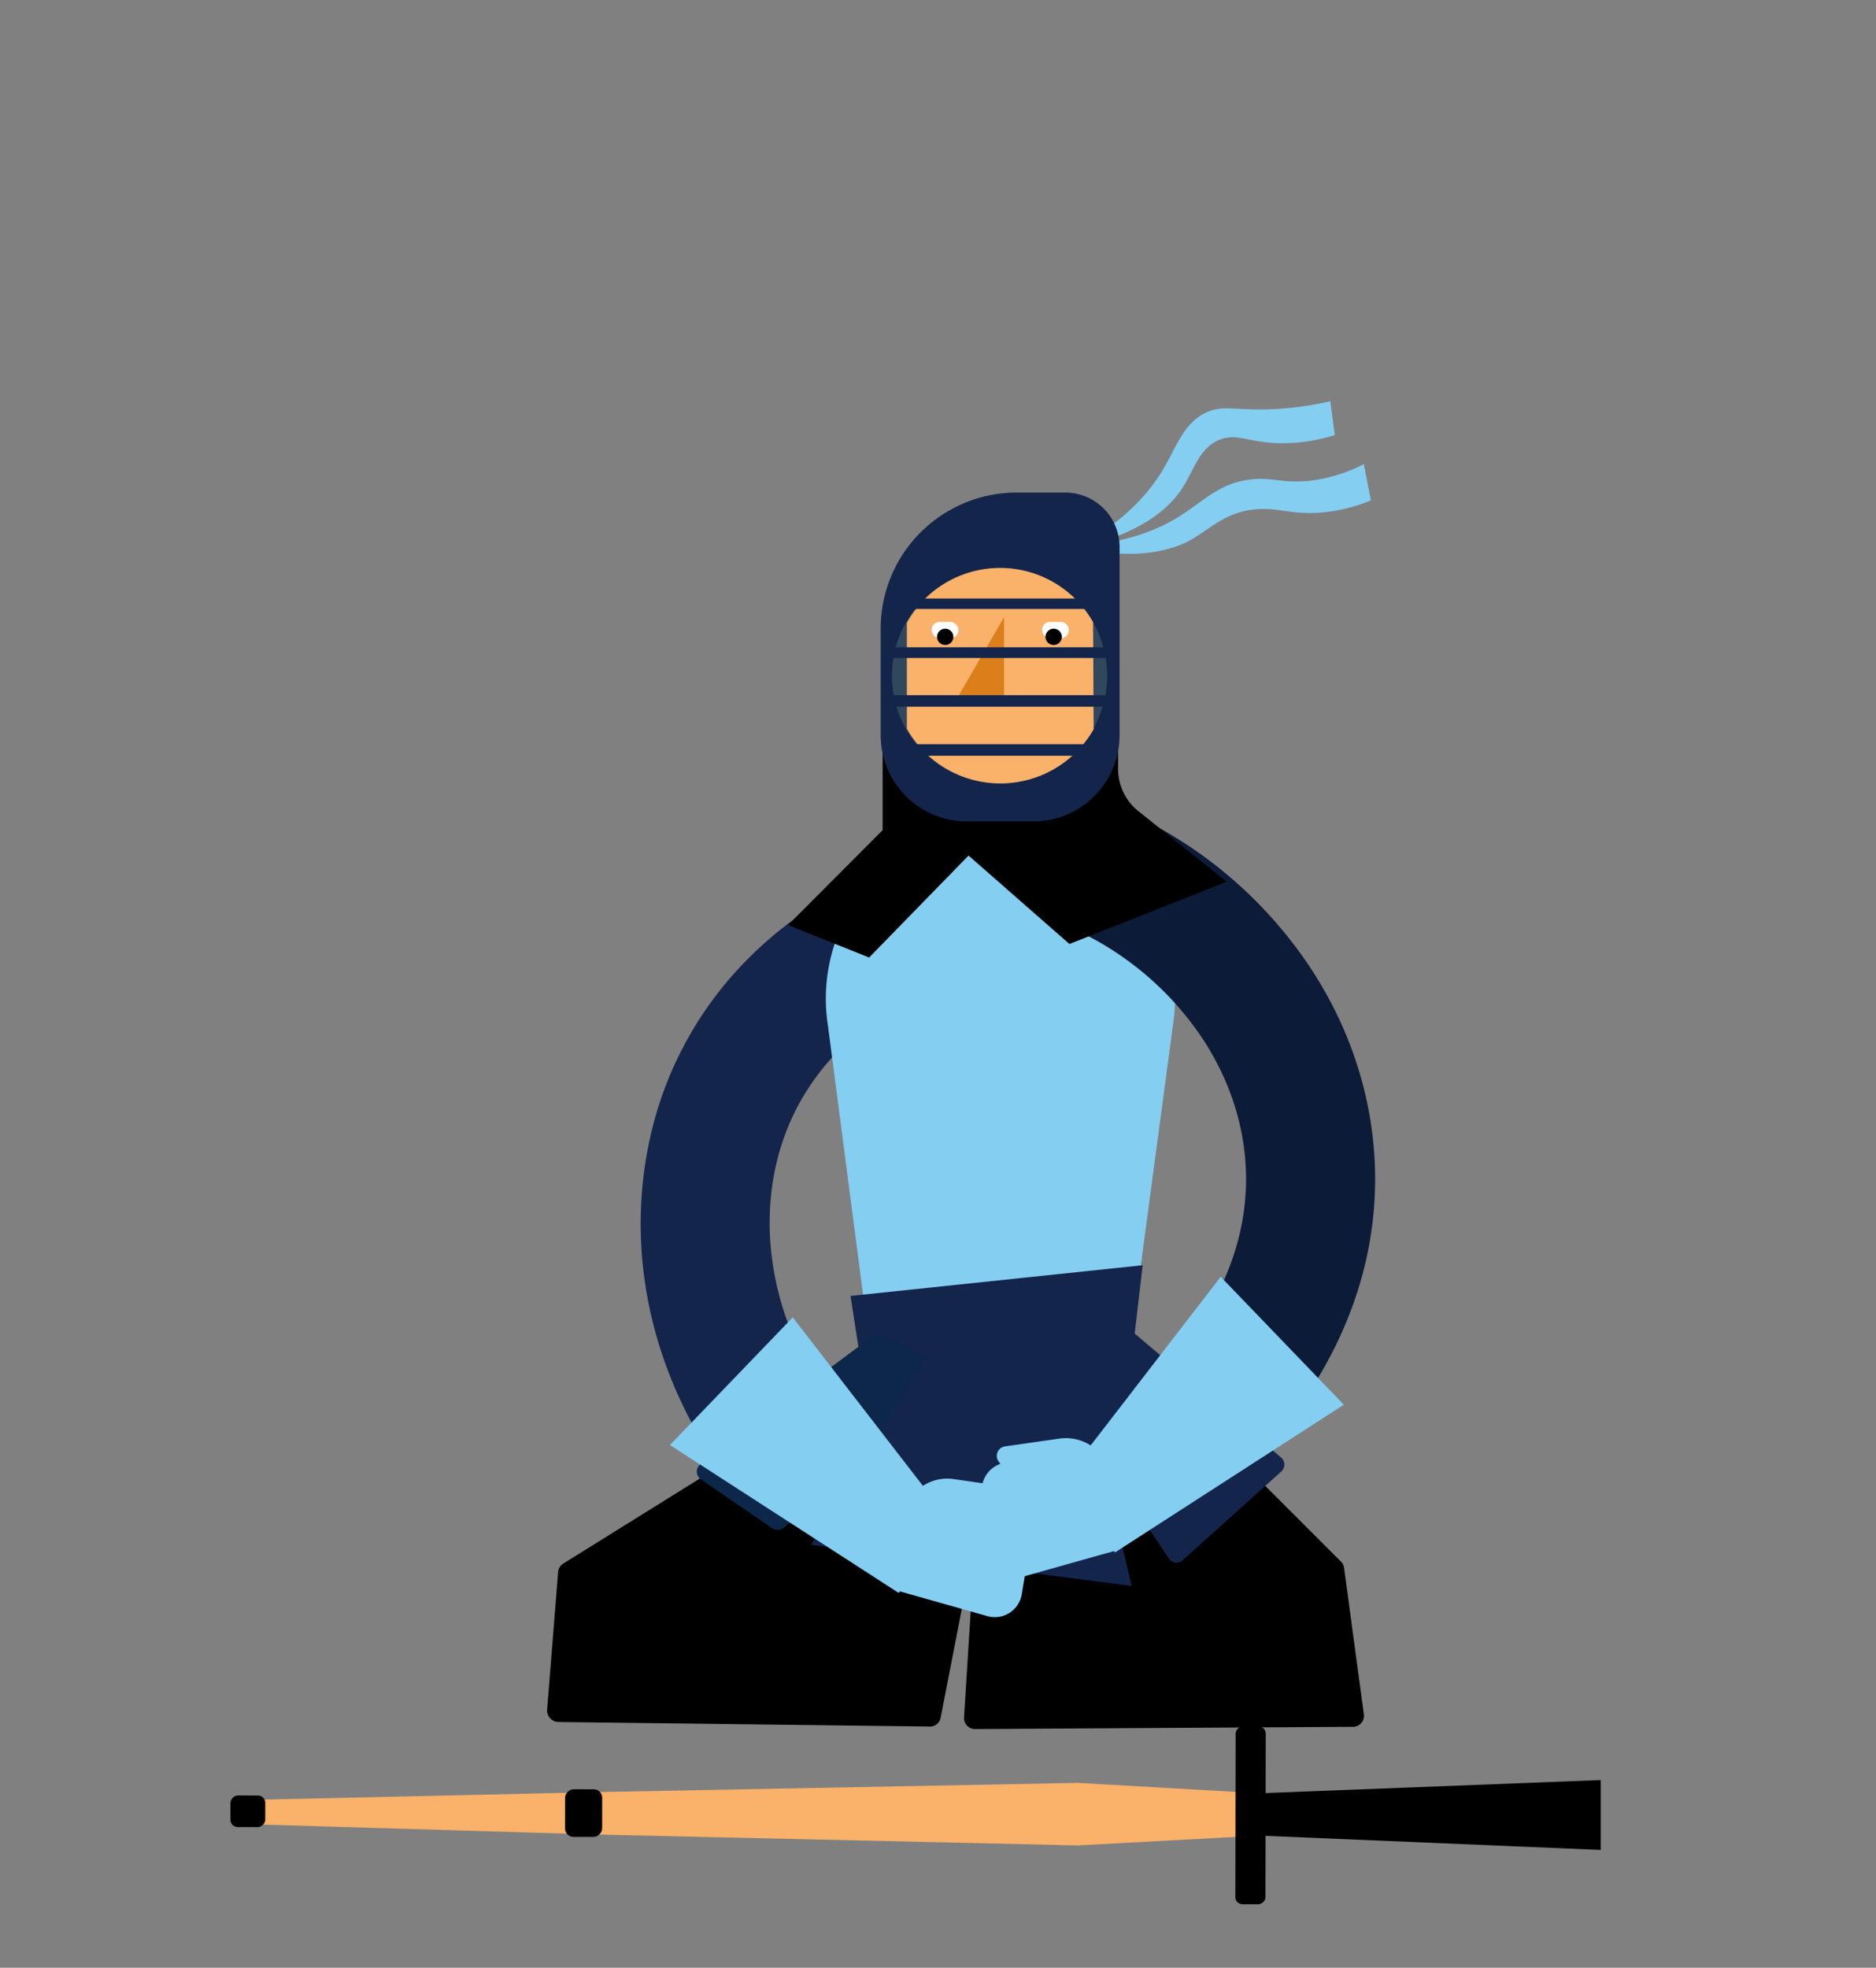 <svg id="Layer_1" data-name="Layer 1" xmlns="http://www.w3.org/2000/svg" width="665.9" height="698.3" viewBox="0 0 665.9 698.3">
  <rect x="0" y="0" width="665.9" height="698.3" fill="#808080" stroke="none"/>
  <defs>
    <style>
      .cls-1, .cls-7 {
        fill: #14254c;
      }

      .cls-2, .cls-6 {
        fill: #84cef2;
      }

      .cls-3 {
        fill: #0c2749;
      }

      .cls-4 {
        fill: #0c1b38;
      }

      .cls-5, .cls-9 {
        fill: #fab16a;
      }

      .cls-10, .cls-6, .cls-7, .cls-8, .cls-9 {
        fill-rule: evenodd;
      }

      .cls-8 {
        fill: #31475c;
      }

      .cls-10 {
        fill: #dc7f1b;
      }

      .cls-11 {
        fill: #fff;
      }
    </style>
  </defs>
  <g>
    <path class="cls-1" d="M275.4,532.4a22.8,22.8,0,0,1-18.6-9.4c-16.1-22.4-26.1-48.2-28.7-74.7s2.2-53.6,14.4-76.7c22.4-42.9,62.4-60.5,78.6-66.1A22.9,22.9,0,0,1,336,348.8c-11,3.8-38.1,15.7-53,44.1-16.3,31-12,71.6,10.9,103.2a22.8,22.8,0,0,1-18.5,36.3Z"/>
    <path d="M194.2,606.8l3.9-48.8a4,4,0,0,1,1.8-3.1L315.4,483a3.8,3.8,0,0,1,1.5-.5l30-4.2a4.1,4.1,0,0,1,4.6,3.9l.7,32.9a2.8,2.8,0,0,1-.1.9l-18.2,93.5a3.8,3.8,0,0,1-3.9,3.2l-131.8-1.6A4.1,4.1,0,0,1,194.2,606.8Z"/>
    <path d="M342.2,609.4l8.1-129.1a3.9,3.9,0,0,1,3.6-3.7l39.5-3a3.9,3.9,0,0,1,3.1,1.1L476,554.2a3.8,3.8,0,0,1,1.1,2.3l7,51.8a3.9,3.9,0,0,1-3.9,4.5l-134.1.8A3.9,3.9,0,0,1,342.2,609.4Z"/>
    <path class="cls-2" d="M399.8,487.5l-88.4,10.6-17.5-134a61.9,61.9,0,0,1,61.2-71.6h0a61.9,61.9,0,0,1,61.2,71.6Z"/>
    <path class="cls-1" d="M301.9,459.9,405.6,449l-4.3,36.8a48,48,0,0,1-95.1,1.8Z"/>
    <g>
      <path class="cls-1" d="M454.8,522.2l-35,31.5a3.2,3.2,0,0,1-4.9-.6l-49-73.2a3.3,3.3,0,0,1,1.7-5l25.3-7.9a3.4,3.4,0,0,1,3.2.6l58.6,49.6A3.3,3.3,0,0,1,454.8,522.2Z"/>
      <path class="cls-3" d="M274.2,542.4,248.8,525a3.3,3.3,0,0,1-.1-5.4L310,474a3.2,3.2,0,0,1,3.5-.3l21,11.1a3.3,3.3,0,0,1,.7,5.3l-56.9,52A3.5,3.5,0,0,1,274.2,542.4Z"/>
      <path class="cls-1" d="M287.9,548.2l40.2-65.5,51.1-3.2a3.2,3.2,0,0,1,3.4,2.5l19.1,80.8Z"/>
    </g>
    <path class="cls-4" d="M433.1,520.4a22.5,22.5,0,0,1-15.5-6.1,22.8,22.8,0,0,1-1.3-32.3c7.8-8.5,26-31.7,26-63.6,0-17.2-5.3-34.3-15.3-49.6a109.5,109.5,0,0,0-42.1-37.3,22.9,22.9,0,1,1,20.7-40.8,154.7,154.7,0,0,1,59.7,53c14.9,22.7,22.8,48.5,22.8,74.6.1,48.1-26.7,82.3-38.2,94.7A22.9,22.9,0,0,1,433.1,520.4Z"/>
    <g>
      <path class="cls-5" d="M447.3,636.4l-64.7-3.7L210.7,636,86.3,638.8a4.2,4.2,0,0,0-4.2,4.2h0a4.3,4.3,0,0,0,4.1,4.3L210.6,651l172,3.9,64.6-3.5Z"/>
      <rect x="198.7" y="636.9" width="16.9" height="13.18" rx="3" transform="translate(851 437.4) rotate(90.1)"/>
      <rect x="82.3" y="636.8" width="11.2" height="12.36" rx="2.6" transform="translate(731.1 556) rotate(90.1)"/>
      <polygon points="568.2 656.5 568.2 631.7 446.9 636.4 446.9 651.4 568.2 656.5"/>
      <rect x="412.4" y="639" width="63.1" height="10.68" rx="2.5" transform="translate(1089 201.4) rotate(90.1)"/>
    </g>
    <polygon points="313.3 294.6 279.7 328.3 308.5 339.8 344.1 303.3 344.1 257.2 313.3 257.2 313.3 294.6"/>
    <path d="M333.5,294.6,379.6,335l55.8-22.1L404,287.8a18.9,18.9,0,0,1-7.1-14.8V244.7H333.5Z"/>
    <g>
      <g>
        <path id="Fill-7" class="cls-6" d="M381.7,194.4c16.8-8.7,25.6-18.9,30.6-26.9s7.6-17.6,16.3-21.3c5.4-2.3,8.8-.8,19.7-.9a115.5,115.5,0,0,0,23.9-2.9l1.6,12a61.7,61.7,0,0,1-21.7,2.8c-9.5-.6-13.2-3.3-18.8-1.3-7.6,2.8-9.3,10.7-13.8,17.6S404.2,190.1,381.7,194.4Z"/>
        <path id="Fill-7-2" data-name="Fill-7" class="cls-6" d="M380.6,193.8c19-.7,31.3-6.1,39.2-11.3s13.4-11,23.8-12.3c7.7-1,11.1,1.3,20.4.5a55.2,55.2,0,0,0,20.1-6l2.5,12.9a60.4,60.4,0,0,1-19.1,4.4c-10.8.5-15-2.4-23.8-1s-13.2,5.8-20,10S402.8,199.5,380.6,193.8Z"/>
        <path id="Fill-12" class="cls-7" d="M378.2,174.8H360.8a48.3,48.3,0,0,0-48.2,48.3v37.8a30.6,30.6,0,0,0,30.6,30.6h23.6a30.6,30.6,0,0,0,30.6-30.6V194.1a19.3,19.3,0,0,0-19.2-19.3"/>
        <path id="Fill-14" class="cls-8" d="M393,239.8a38.2,38.2,0,1,1-38.1-38.2A38.1,38.1,0,0,1,393,239.8"/>
        <path class="cls-9" d="M388,221.2v-.4a37.9,37.9,0,0,0-66.1.2v37.6a38.1,38.1,0,0,0,66.3.2Z"/>
        <polygon id="Fill-20" class="cls-10" points="339.1 248.9 356.4 248.9 356.4 219 339.1 248.9"/>
        <g>
          <polygon id="Stroke-28" class="cls-1" points="316.7 216.1 395.9 216.1 395.9 212.4 316.7 212.4 316.7 216.1"/>
          <polygon id="Stroke-30" class="cls-1" points="316.7 233.5 395.9 233.5 395.9 229.7 316.7 229.7 316.7 233.5"/>
          <polygon id="Stroke-32" class="cls-1" points="316.7 268.2 391.1 268.2 391.1 264.1 316.7 264.1 316.7 268.2"/>
          <polygon id="Stroke-34" class="cls-1" points="316.7 250.8 395.9 250.8 395.9 246.7 316.7 246.7 316.7 250.8"/>
        </g>
      </g>
      <g>
        <rect class="cls-11" x="369.9" y="220.7" width="9.5" height="5.78" rx="2.8"/>
        <rect class="cls-11" x="330.7" y="220.7" width="9.5" height="5.78" rx="2.8"/>
        <circle cx="374" cy="226" r="2.9"/>
        <circle cx="335.5" cy="226" r="2.9"/>
      </g>
    </g>
    <g>
      <polygon class="cls-2" points="338.1 540.9 281.4 467.5 237.8 512.8 319 565.3 338.1 540.9"/>
      <path class="cls-2" d="M313.9,545.1l9.3-13.5a15.8,15.8,0,0,1,15.4-6.7l19.4,2.8a3.4,3.4,0,0,1,2.3,5.4l-1.4,1.8a3.4,3.4,0,0,1-2,1.3Z"/>
      <path class="cls-2" d="M362.7,565.7l3.5-21.1a9.8,9.8,0,0,0-10.4-11.3L320,536l-1.1,28.6,31.5,8.9A9.7,9.7,0,0,0,362.7,565.7Z"/>
    </g>
    <g>
      <polygon class="cls-2" points="376.6 526.6 433.3 453.1 477 498.5 395.8 550.9 376.6 526.6"/>
      <path class="cls-2" d="M400.9,530.8l-9.3-13.6a16.3,16.3,0,0,0-15.4-6.7l-19.5,2.8a3.4,3.4,0,0,0-2.2,5.4l1.4,1.9a3.9,3.9,0,0,0,2,1.3Z"/>
      <path class="cls-2" d="M352.1,551.4l-3.5-21.1A9.8,9.8,0,0,1,359,519l35.8,2.7,1.1,28.6-31.6,8.9A9.7,9.7,0,0,1,352.1,551.4Z"/>
    </g>
  </g>
</svg>
